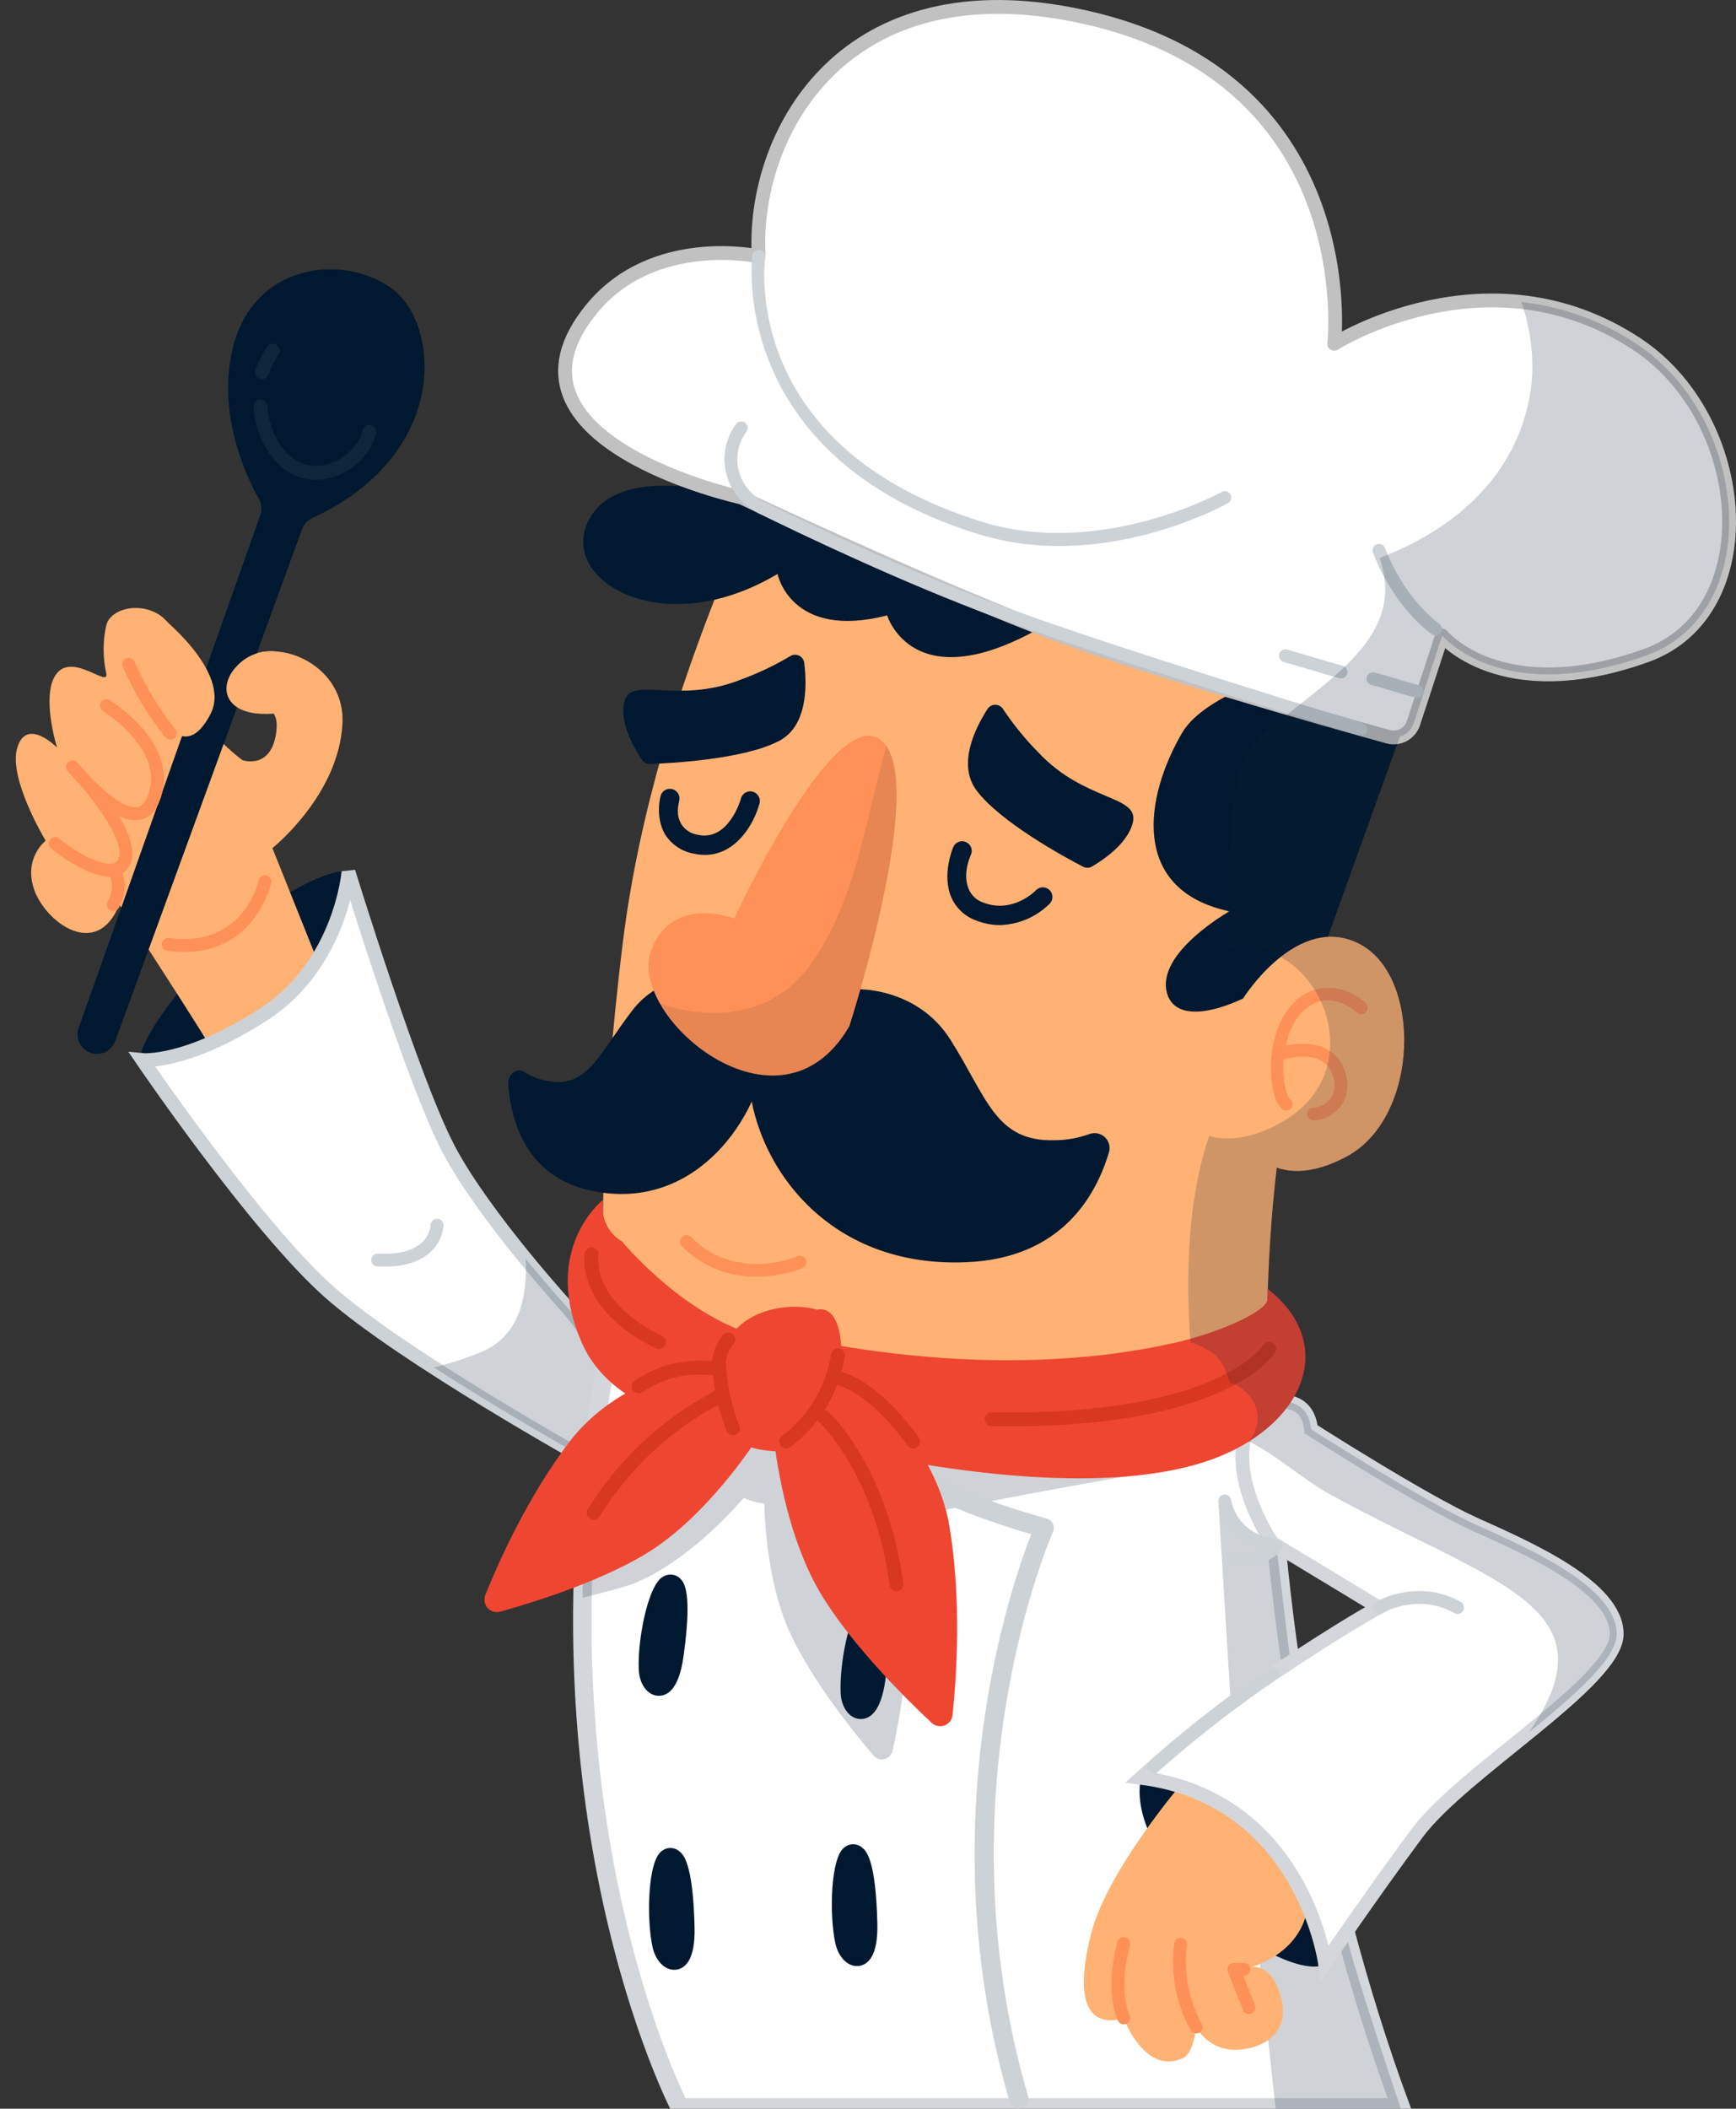 <svg id="eypgYMc9kiH1" xmlns="http://www.w3.org/2000/svg" xmlns:xlink="http://www.w3.org/1999/xlink" viewBox="0 0 377.16 457.96" shape-rendering="geometricPrecision" text-rendering="geometricPrecision"><rect x="0" y="0" width="377.16" height="457.96" fill="#333333" stroke="none"/><style><![CDATA[#eypgYMc9kiH2_tr {animation: eypgYMc9kiH2_tr__tr 1500ms linear infinite normal forwards}@keyframes eypgYMc9kiH2_tr__tr { 0% {transform: translate(135.85px,315.93px) rotate(0deg);animation-timing-function: cubic-bezier(0.42,0,0.58,1)} 33.333% {transform: translate(135.85px,315.93px) rotate(15deg)} 50% {transform: translate(135.85px,315.93px) rotate(15deg)} 83.333% {transform: translate(135.85px,315.93px) rotate(0deg)} 100% {transform: translate(135.85px,315.93px) rotate(0deg)}} #eypgYMc9kiH73_to {animation: eypgYMc9kiH73_to__to 1500ms linear infinite normal forwards}@keyframes eypgYMc9kiH73_to__to { 0% {transform: translate(175.737px,216.994px)} 23.333% {transform: translate(176.92px,213.609px)} 60% {transform: translate(176.92px,213.609px)} 83.333% {transform: translate(175.737px,216.994px)} 100% {transform: translate(175.737px,216.994px)}} #eypgYMc9kiH88_ts {animation: eypgYMc9kiH88_ts__ts 1500ms linear infinite normal forwards}@keyframes eypgYMc9kiH88_ts__ts { 0% {transform: translate(125.59px,17.36px) scale(1,1)} 16.667% {transform: translate(125.59px,17.36px) scale(1,1)} 100% {transform: translate(125.59px,17.36px) scale(1,1)}}]]></style><g id="eypgYMc9kiH2_tr" transform="translate(135.85,315.93) rotate(0)"><g id="eypgYMc9kiH2" transform="translate(-135.85,-315.93)"><path id="eypgYMc9kiH3" d="M145.47,230.48C141.55,229.23,126.04,237.18,114.89,249.26C103.74,261.34,99.03,270.26,100.69,271.32C103.38,273.03,128.07,275.06,139.05,259.95C150.03,244.84,145.47,230.48,145.47,230.48Z" transform="matrix(1 0 0 1 -69.76 -41.14)" fill="rgb(0,24,48)" stroke="none" stroke-width="1"/><path id="eypgYMc9kiH4" d="M139.72,252.26L128.94,225.33C128.94,225.33,143.34,213.87,144.16,198.33C144.98,182.79,122.93,176.88,119.16,189.22C117.16,195.98,130.67,190.46,129.85,199.49C129.03,208.52,122.44,206.23,122.44,206.23C122.44,206.23,108.44,196.23,108.44,183.47C108.44,170.71,94.06,171.39,92.83,177.02C92.086,180.413,92.086,183.927,92.83,187.32C93.574,190.713,85.83,182.94,82.15,187.32C78.47,191.7,82.15,203.49,82.15,203.49C82.15,203.49,75.57,196.8,73.52,203.49C71.47,210.18,79.68,223.71,79.68,223.71C79.68,223.71,74.75,227.51,77.22,234.45C79.69,241.39,90.77,249.76,95.7,237.57C95.7,237.57,114.19,265.86,118.3,273.14C122.41,280.42,147,267.43,139.72,252.26Z" transform="matrix(1 0 0 1 -69.76 -41.14)" fill="rgb(255,178,115)" stroke="none" stroke-width="1"/><path id="eypgYMc9kiH5" d="M135.41,156L94.78,267.25C94.39,268.319,93.585,269.184,92.547,269.649C91.509,270.115,90.327,270.14,89.27,269.72L89.27,269.72C87.162,268.882,86.093,266.528,86.85,264.39L126.32,153C126.73,151.855,126.62,150.588,126.02,149.53C123.43,144.94,116.72,131.09,120.41,116.44C124.93,98.44,144.24,96.02,154.92,103.83C165.41,111.5,167.58,139.83,137.65,153.63C136.62,154.094,135.816,154.946,135.41,156Z" transform="matrix(1 0 0 1 -69.76 -41.14)" fill="rgb(0,24,48)" stroke="none" stroke-width="1"/><path id="eypgYMc9kiH6" d="M193.53,325.65C193.53,325.65,175.05,305.52,167.24,290.73C159.43,275.94,145.47,230.48,145.47,230.48C145.47,230.48,143.82,250.63,126.98,261.48C110.14,272.33,100.69,271.36,100.69,271.36C100.69,271.36,125.34,307.62,141.36,321.79C157.38,335.96,198.05,358.55,198.05,358.55C198.05,358.55,211.54,347.65,193.53,325.65Z" transform="matrix(1 0 0 1 -69.76 -41.14)" fill="rgb(255,255,255)" stroke="rgb(205,210,215)" stroke-width="3"/><path id="eypgYMc9kiH7" d="M207.26,337.93C206.39,331.85,198.26,327.93,193.2,321.36C193.317,322.981,193.565,324.589,193.94,326.17C193.8,325.99,193.68,325.82,193.53,325.65C193.53,325.65,189.27,321.01,183.99,314.56C184.32,323.26,182.51,331.36,174.2,334.83C170.886,336.172,167.477,337.265,164,338.1C174.87,345.1,186.15,351.72,192.62,355.42C192.18,356.02,191.75,356.62,191.33,357.23C199.81,352.45,208,346.76,207.26,337.93Z" transform="matrix(1 0 0 1 -69.76 -41.14)" opacity="0.2" fill="rgb(15,37,59)" stroke="none" stroke-width="1"/><path id="eypgYMc9kiH8" d="M104,174.45C104,174.45,120.3,186.99,115.48,196.24C109.87,207,104.36,197.62,99,189.66C93.64,181.7,94.68,175,104,174.45Z" transform="matrix(1 0 0 1 -69.76 -41.14)" fill="rgb(255,178,115)" stroke="none" stroke-width="1"/><path id="eypgYMc9kiH9" d="M130.17,182.71C126.898,182.168,123.571,183.293,121.3,185.71C116.93,190.12,118.3,196.76,128.73,196.15C139.16,195.54,141.38,192.15,141.38,192.15Z" transform="matrix(1 0 0 1 -69.76 -41.14)" fill="rgb(255,178,115)" stroke="none" stroke-width="1"/><path id="eypgYMc9kiH10" d="M93.59,231.51C88.8,231.51,82.38,226.74,80.73,225.28C80.229,224.751,80.218,223.927,80.703,223.384C81.188,222.841,82.009,222.761,82.59,223.2C85.23,225.54,91.59,229.47,94.47,228.61C95.103,228.413,95.563,227.867,95.65,227.21C96.5,223.92,91.65,216.81,87.14,211.57C86.26,210.66,85.36,209.66,84.43,208.57C83.958,207.993,84.02,207.148,84.572,206.647C85.124,206.146,85.971,206.165,86.5,206.69C86.85,207.06,87.89,208.16,89.21,209.69C95.66,216.46,98.71,216.69,99.79,216.4C100.87,216.11,101.86,214.69,102.37,212.24C104.28,203.09,92.28,195.67,92.16,195.59C91.503,195.192,91.292,194.337,91.69,193.68C92.088,193.023,92.943,192.812,93.6,193.21C94.17,193.56,107.41,201.76,105.1,212.81C104.35,216.39,102.8,218.5,100.48,219.1C98.801,219.425,97.062,219.145,95.57,218.31C97.62,221.75,99.02,225.31,98.34,227.89C98.02,229.49,96.843,230.782,95.28,231.25C94.732,231.419,94.163,231.507,93.59,231.51Z" transform="matrix(1 0 0 1 -69.76 -41.14)" fill="rgb(255,144,87)" stroke="none" stroke-width="1"/><path id="eypgYMc9kiH11" d="M94.37,239C94.116,239.002,93.866,238.933,93.65,238.8C92.994,238.402,92.779,237.551,93.17,236.89C94.292,235.003,94.345,232.666,93.31,230.73C92.918,230.067,93.137,229.212,93.8,228.82C94.463,228.428,95.318,228.647,95.71,229.31C97.255,232.125,97.198,235.548,95.56,238.31C95.313,238.734,94.861,238.996,94.37,239Z" transform="matrix(1 0 0 1 -69.76 -41.14)" fill="rgb(255,144,87)" stroke="none" stroke-width="1"/><path id="eypgYMc9kiH12" d="M106.71,201.78C106.323,201.764,105.96,201.587,105.71,201.29C101.977,196.637,98.874,191.513,96.48,186.05C96.233,185.594,96.261,185.039,96.551,184.61C96.841,184.181,97.345,183.948,97.86,184.007C98.375,184.066,98.814,184.406,99,184.89C101.304,190.105,104.264,195.005,107.81,199.47C108.065,199.751,108.194,200.124,108.166,200.502C108.137,200.881,107.954,201.231,107.66,201.47C107.394,201.689,107.054,201.8,106.71,201.78Z" transform="matrix(1 0 0 1 -69.76 -41.14)" fill="rgb(255,144,87)" stroke="none" stroke-width="1"/><path id="eypgYMc9kiH13" d="M109.81,247.88C108.569,247.878,107.329,247.791,106.1,247.62C105.734,247.57,105.402,247.377,105.179,247.082C104.956,246.788,104.859,246.416,104.91,246.05C104.954,245.681,105.147,245.346,105.443,245.122C105.739,244.898,106.113,244.803,106.48,244.86C122.61,247.06,125.84,232.86,125.97,232.24C126.179,231.541,126.889,231.119,127.603,231.271C128.316,231.422,128.794,232.097,128.7,232.82C128.67,233,125.35,247.88,109.81,247.88Z" transform="matrix(1 0 0 1 -69.76 -41.14)" fill="rgb(255,144,87)" stroke="none" stroke-width="1"/><path id="eypgYMc9kiH14" d="M153.29,316.22C152.78,316.22,152.29,316.22,151.72,316.17C151.351,316.152,151.005,315.988,150.757,315.714C150.509,315.44,150.381,315.079,150.4,314.71C150.448,313.943,151.102,313.356,151.87,313.39C156.28,313.63,159.5,312.81,161.45,310.96C162.529,309.952,163.199,308.581,163.33,307.11C163.391,306.385,163.998,305.828,164.725,305.828C165.452,305.828,166.059,306.385,166.12,307.11C165.996,309.348,165.01,311.452,163.37,312.98C161.1,315.13,157.71,316.22,153.29,316.22Z" transform="matrix(1 0 0 1 -69.76 -41.14)" fill="rgb(205,210,215)" stroke="none" stroke-width="1"/><path id="eypgYMc9kiH15" d="M129,117.29C128.063,118.767,127.285,120.339,126.68,121.98" transform="matrix(1 0 0 1 -69.76 -41.14)" fill="none" stroke="rgb(15,37,59)" stroke-width="3" stroke-linecap="round" stroke-linejoin="round"/><path id="eypgYMc9kiH16" d="M126.35,129.4C126.67,135.86,130.96,143.71,138.2,143.83C143.34,143.91,148.86,140.01,149.99,134.89" transform="matrix(1 0 0 1 -69.76 -41.14)" fill="none" stroke="rgb(15,37,59)" stroke-width="3" stroke-linecap="round" stroke-linejoin="round"/></g></g><g id="eypgYMc9kiH17"><path id="eypgYMc9kiH18" d="M325.09,340.78C331.804,340.351,338.468,339.348,345.01,337.78C344.78,312.95,346.77,290.25,351.1,271.78C364.24,215.69,381.77,179.14,381.77,179.14L241.55,135.12C241.55,135.12,212.25,188.25,205.13,245.39C199.96,286.82,200.42,315.87,201.06,328.72C201.956,329.082,202.875,329.385,203.81,329.63C242.84,343.57,284.66,343.57,325.09,340.78Z" transform="matrix(1 0 0 1 -69.76 -41.14)" fill="rgb(255,178,115)" stroke="none" stroke-width="1"/><path id="eypgYMc9kiH19" d="M325.09,340.78C284.66,343.57,242.84,343.57,203.81,329.63C202.875,329.385,201.956,329.082,201.06,328.72C201.3,333.58,201.57,336.14,201.57,336.14C183.49,433.63,217.45,498.81,217.45,498.81L374.1,498.81C355.35,448.08,345.5,388.49,345.01,337.81C338.467,339.367,331.803,340.361,325.09,340.78Z" transform="matrix(1 0 0 1 -69.76 -41.14)" fill="rgb(255,255,255)" stroke="rgb(211,215,219)" stroke-width="4"/><path id="eypgYMc9kiH20" d="M324.6,360.4C322.31,359.76,261.53,371.65,261.53,371.65L258.8,352.73C258.8,352.73,315.24,357.05,324.6,360.4Z" transform="matrix(1 0 0 1 -69.76 -41.14)" opacity="0.2" fill="rgb(15,37,59)" stroke="none" stroke-width="1"/><path id="eypgYMc9kiH21" d="M250,353.67C250.06,353.37,250.11,353.07,250.16,352.76C251.93,340.65,246.71,341.87,246.71,341.87C241.71,339.68,230.4,339.7,227.33,349.35C220.53,349.7,206.33,351.68,196.89,361.67C196.37,362.22,195.89,362.78,195.35,363.34C196.95,371.4,196.29,378.95,196.35,388.15C199.85,387.15,205.35,386,208.53,384.59C218.68,380.09,227.62,370.72,231.33,366.46C232.586,366.994,233.897,367.386,235.24,367.63C235.426,367.678,235.618,367.705,235.81,367.71C236.02,374.47,237.06,386.71,241.66,396.33C246.44,406.38,254.99,417.05,259.53,422.4C260.111,423.09,261.032,423.392,261.909,423.18C262.786,422.969,263.468,422.279,263.67,421.4C265.22,414.4,267.82,400.09,267.11,385.83C266.29,370.13,254.9,358.14,250,353.67Z" transform="matrix(1 0 0 1 -69.76 -41.14)" opacity="0.2" fill="rgb(15,37,59)" stroke="none" stroke-width="1"/><path id="eypgYMc9kiH22" d="M347.27,378.68C341.965,376.281,337.504,372.34,334.47,367.37L337.05,409.42L350.12,402.14Z" transform="matrix(1 0 0 1 -69.76 -41.14)" opacity="0.2" fill="rgb(15,37,59)" stroke="none" stroke-width="1"/><path id="eypgYMc9kiH23" d="M343.28,465.59L346.89,499.07L374.1,499.07C374.1,499.07,364.37,470.42,362.1,460.95C362.13,461,347.94,456.28,343.28,465.59Z" transform="matrix(1 0 0 1 -69.76 -41.14)" opacity="0.2" fill="rgb(15,37,59)" stroke="none" stroke-width="1"/><path id="eypgYMc9kiH24" d="M381.77,179.19C381.77,179.19,334.77,186.29,326.59,200.28C318.41,214.27,315.26,234.43,336.86,239.06C336.86,239.06,320.86,248.06,323.3,256.82C325.74,265.58,342.92,259.25,357.96,245.39Z" transform="matrix(1 0 0 1 -69.76 -41.14)" fill="rgb(0,24,48)" stroke="none" stroke-width="1"/><path id="eypgYMc9kiH25" d="M234.1,150.13C234.1,150.13,205.81,140.32,198.01,153.47C190.21,166.62,213.21,180.99,238.68,165.79C238.68,165.79,241.55,180.17,262.5,174.79C262.5,174.79,268.08,193.42,296.19,177.26Z" transform="matrix(1 0 0 1 -69.76 -41.14)" fill="rgb(0,24,48)" stroke="none" stroke-width="1"/><path id="eypgYMc9kiH26" d="M305,229.33C305.619,229.687,306.381,229.687,307,229.33C309.3,227.99,314.85,224.33,315.89,219.69C317.21,213.79,305.39,215.28,295.34,204.54C292.502,201.666,289.943,198.529,287.7,195.17C287.339,194.568,286.688,194.199,285.985,194.199C285.282,194.199,284.631,194.568,284.27,195.17C281.53,199.45,277.76,207.17,281.89,212.76C287,219.64,301.11,227.33,305,229.33Z" transform="matrix(1 0 0 1 -69.76 -41.14)" fill="rgb(0,24,48)" stroke="none" stroke-width="1"/><path id="eypgYMc9kiH27" d="M287,242.05C285.29,242.041,283.596,241.723,282,241.11C279.499,240.264,277.472,238.401,276.42,235.98C274.35,231.13,276.76,225.35,276.86,225.11C277.313,224.047,278.542,223.552,279.605,224.005C280.668,224.458,281.163,225.687,280.71,226.75C280.257,227.813,278.89,231.16,280.27,234.35C280.885,235.712,282.053,236.745,283.48,237.19C289.82,239.58,294.68,234.63,294.73,234.58C295.235,233.99,296.026,233.73,296.783,233.903C297.54,234.076,298.138,234.655,298.337,235.405C298.536,236.156,298.302,236.955,297.73,237.48C294.856,240.299,291.024,241.931,287,242.05Z" transform="matrix(1 0 0 1 -69.76 -41.14)" fill="rgb(0,24,48)" stroke="none" stroke-width="1"/><path id="eypgYMc9kiH28" d="M339.82,258C339.82,258,351.64,239.07,365.2,246.18C378.76,253.29,378.2,283.83,362.32,292.32C346.44,300.81,338.91,290.2,336.44,281.6C333.97,273,339.82,258,339.82,258Z" transform="matrix(1 0 0 1 -69.76 -41.14)" fill="rgb(255,178,115)" stroke="none" stroke-width="1"/><path id="eypgYMc9kiH29" d="M317.69,427.24C317.69,427.24,314.17,437.9,329.51,453C344.85,468.1,356.21,469.59,357.65,467.48C359.09,465.37,359.25,447.2,345.31,435.81C331.37,424.42,320.52,424,317.69,427.24Z" transform="matrix(1 0 0 1 -69.76 -41.14)" fill="rgb(0,24,48)" stroke="none" stroke-width="1"/><path id="eypgYMc9kiH30" d="M326.73,428.21C326.73,428.21,310.4,447.21,306.87,460.9C300.7,484.77,313.87,479.38,313.87,479.38C313.87,479.38,318.42,491.86,326.7,488.14C329.2,487.02,329.62,481.35,329.62,481.35C331.576,484.844,335.474,486.781,339.44,486.23C346.44,485.41,350.52,480.8,347.44,473C344.73,466.11,339.82,468.83,339.82,468.83C339.82,468.83,349.53,467.07,352.96,458.69C356.39,450.31,352.61,425.78,326.73,428.21Z" transform="matrix(1 0 0 1 -69.76 -41.14)" fill="rgb(255,178,115)" stroke="none" stroke-width="1"/><path id="eypgYMc9kiH31" d="M291.22,499.1C290.259,499.14,289.394,498.522,289.12,497.6C271.47,437.31,289.42,385.51,293.81,374.34C271.7,367.82,265.69,362.34,265.44,362.1C264.595,361.313,264.548,359.99,265.335,359.145C266.122,358.3,267.445,358.253,268.29,359.04C268.42,359.15,274.65,364.57,297.2,370.97C297.788,371.133,298.274,371.547,298.53,372.1C298.78,372.653,298.78,373.287,298.53,373.84C298.28,374.39,273.72,430.14,293.13,496.42C293.452,497.527,292.817,498.686,291.71,499.01C291.551,499.059,291.386,499.089,291.22,499.1Z" transform="matrix(1 0 0 1 -69.76 -41.14)" fill="rgb(205,210,215)" stroke="none" stroke-width="1"/><path id="eypgYMc9kiH32" d="M383.06,179.16C383.06,179.16,395.79,194.78,427.33,183.53C453.33,174.24,450.12,132.13,425.27,115.8C393.05,94.63,359.63,115.8,359.63,115.8C359.63,115.8,366.41,56.52,302.47,44.24C251.87,34.52,233.09,71.24,234.59,96.81C234.59,96.81,211.81,91.81,198.33,108.19C174.69,136.93,230.85,149.19,230.85,149.19C230.85,149.19,267.75,166.6,294.85,177.19C317.37,185.99,358.17,197.5,371.31,201.13C373.666,201.789,376.12,200.462,376.86,198.13Z" transform="matrix(1 0 0 1 -69.76 -41.14)" fill="rgb(255,255,255)" stroke="rgb(193,193,193)" stroke-width="3" stroke-linecap="round" stroke-linejoin="round"/><path id="eypgYMc9kiH33" d="M344.05,346.07C344.05,346.07,353.73,342.78,354.6,351.56C354.6,351.56,378.91,367.11,390.18,372.18C401.45,377.25,421,385.69,421,396C421,406.31,387.6,425.83,377.63,439.27C367.66,452.71,357.63,467.47,357.63,467.47C357.63,467.47,352.76,431.68,317.63,427.23C326.649,419.031,336.232,411.476,346.31,404.62C361.93,394.16,369.31,390.23,369.31,390.23L346.16,376.23C346.16,376.23,333.05,357.4,344.05,346.07Z" transform="matrix(1 0 0 1 -69.76 -41.14)" fill="rgb(255,255,255)" stroke="rgb(211,215,219)" stroke-width="3"/><path id="eypgYMc9kiH34" d="M324.6,332.85C308.05,336.56,279.1,339.62,239.49,330.95C237.78,330.58,234.01,331.22,232.36,330.67C216.93,325.45,204.9,310.74,204.9,310.74C202.301,309.251,200.698,306.485,200.7,303.49L200.7,301.77C200.7,301.77,187.13,312.45,196.27,332.99C205.41,353.53,241.11,352.85,241.11,352.85C241.11,352.85,296.25,368.57,329.46,359.24C352.05,352.9,361.46,333.81,345.19,321.07L345.14,323.32C345.08,325.76,335.19,330.48,324.6,332.85Z" transform="matrix(1 0 0 1 -69.76 -41.14)" fill="rgb(239,70,49)" stroke="none" stroke-width="1"/><path id="eypgYMc9kiH35" d="M247.3,325.59C240.73,323.59,225.52,325.59,225.93,340.79C226.34,355.99,233.58,355.79,237.57,356.3C241.56,356.81,252.21,349.66,252.57,337.51C253.08,323.54,247.3,325.59,247.3,325.59Z" transform="matrix(1 0 0 1 -69.76 -41.14)" fill="rgb(239,70,49)" stroke="none" stroke-width="1"/><path id="eypgYMc9kiH36" d="M260,405.72C260.92,399.19,261.62,390.18,259.19,390.24C256.76,390.3,254.13,401.92,254.45,408.76C254.68,412.86,258.69,415.33,260,405.72Z" transform="matrix(1 0 0 1 -69.76 -41.14)" fill="rgb(0,24,48)" stroke="none" stroke-width="1"/><path id="eypgYMc9kiH37" d="M256.78,414.47L256.6,414.47C254.31,414.36,252.55,412,252.4,408.85C252.11,402.65,254.14,392.21,256.84,389.31C257.427,388.618,258.274,388.198,259.18,388.15C260.081,388.129,260.944,388.515,261.53,389.2C262.23,389.98,264.08,392.05,262.11,406.02L262.11,406.02C261.14,413,258.71,414.47,256.78,414.47ZM258.78,394.47C257.255,399.057,256.511,403.867,256.58,408.7C256.597,409.092,256.671,409.48,256.8,409.85C257.428,408.464,257.823,406.984,257.97,405.47C258.553,401.82,258.824,398.126,258.78,394.43Z" transform="matrix(1 0 0 1 -69.76 -41.14)" fill="rgb(0,24,48)" stroke="none" stroke-width="1"/><path id="eypgYMc9kiH38" d="M238.33,349.66C237.851,350.212,237.614,350.932,237.67,351.66C238.13,356.45,240.38,374.89,248.53,388C255.24,398.78,266.31,409.81,272.15,415.29C272.901,416.001,273.991,416.223,274.96,415.861C275.929,415.5,276.608,414.619,276.71,413.59C277.57,405.41,278.71,388.88,276.06,372.78C273,354.39,257.43,342,251.8,338C250.667,337.201,249.113,337.387,248.2,338.43Z" transform="matrix(1 0 0 1 -69.76 -41.14)" fill="rgb(239,70,49)" stroke="none" stroke-width="1"/><path id="eypgYMc9kiH39" d="M234.52,351.62C234.694,352.355,234.556,353.13,234.14,353.76C231.6,357.63,221.78,371.76,209.44,378.97C199.37,384.87,185.73,389.12,178.44,391.15C177.447,391.426,176.383,391.114,175.696,390.346C175.009,389.578,174.816,388.487,175.2,387.53C178.1,380.3,184.31,366.41,193.33,354.45C203.75,340.64,221.82,337.11,228.33,336.26C229.711,336.073,231.008,336.964,231.33,338.32Z" transform="matrix(1 0 0 1 -69.76 -41.14)" fill="rgb(239,70,49)" stroke="none" stroke-width="1"/><path id="eypgYMc9kiH40" d="M341.12,478.56C340.55,478.559,340.039,478.21,339.83,477.68L336.52,469.35C336.349,468.92,336.401,468.434,336.66,468.05C336.923,467.668,337.357,467.44,337.82,467.44L339.87,467.44C340.397,467.395,340.903,467.651,341.18,468.101C341.457,468.551,341.457,469.119,341.18,469.569C340.903,470.019,340.397,470.275,339.87,470.23L339.87,470.23L342.42,476.65C342.701,477.365,342.353,478.173,341.64,478.46C341.475,478.528,341.298,478.562,341.12,478.56Z" transform="matrix(1 0 0 1 -69.76 -41.14)" fill="rgb(255,144,87)" stroke="none" stroke-width="1"/><path id="eypgYMc9kiH41" d="M329.65,482.74C329.17,482.743,328.724,482.497,328.47,482.09C325.256,476.309,323.993,469.646,324.87,463.09C325.013,462.365,325.696,461.876,326.429,461.973C327.162,462.071,327.692,462.722,327.64,463.46C326.869,469.386,327.985,475.404,330.83,480.66C331.029,480.973,331.093,481.353,331.009,481.715C330.924,482.076,330.697,482.388,330.38,482.58C330.158,482.704,329.904,482.76,329.65,482.74Z" transform="matrix(1 0 0 1 -69.76 -41.14)" fill="rgb(255,144,87)" stroke="none" stroke-width="1"/><path id="eypgYMc9kiH42" d="M313.9,480.77C313.371,480.77,312.888,480.472,312.65,480C312.53,479.75,309.65,473.7,312.55,462.86C312.752,462.117,313.517,461.678,314.26,461.88C315.003,462.082,315.442,462.847,315.24,463.59C312.59,473.42,315.12,478.71,315.15,478.76C315.49,479.451,315.208,480.286,314.52,480.63C314.327,480.725,314.115,480.773,313.9,480.77Z" transform="matrix(1 0 0 1 -69.76 -41.14)" fill="rgb(255,144,87)" stroke="none" stroke-width="1"/><path id="eypgYMc9kiH43" d="M381.67,179.16C381.387,179.16,381.111,179.073,380.88,178.91C380.55,178.69,372.65,173.21,368.03,161.09C367.807,160.384,368.172,159.626,368.864,159.361C369.556,159.096,370.334,159.415,370.64,160.09C374.95,171.4,382.38,176.56,382.45,176.61C382.758,176.817,382.97,177.139,383.039,177.503C383.109,177.867,383.03,178.244,382.82,178.55C382.559,178.929,382.13,179.156,381.67,179.16Z" transform="matrix(1 0 0 1 -69.76 -41.14)" fill="rgb(205,210,215)" stroke="none" stroke-width="1"/><path id="eypgYMc9kiH44" d="M299.91,159.72C293.975,159.749,288.069,158.886,282.39,157.16C227.77,140.28,233.15,97.05,233.21,96.61C233.328,95.856,234.022,95.33,234.78,95.42C235.154,95.462,235.495,95.654,235.724,95.952C235.954,96.249,236.054,96.628,236,97C235.77,98.68,230.95,138.33,283.25,154.5C308.9,162.43,334.93,148.12,335.19,147.98C335.861,147.604,336.709,147.844,337.085,148.515C337.461,149.186,337.221,150.034,336.55,150.41C335.66,150.89,319.62,159.72,299.91,159.72Z" transform="matrix(1 0 0 1 -69.76 -41.14)" fill="rgb(205,210,215)" stroke="none" stroke-width="1"/><path id="eypgYMc9kiH45" d="M377.72,192.66C377.61,192.67,377.5,192.67,377.39,192.66C375.39,192.17,373.79,191.66,372.22,191.2C370.83,190.77,369.39,190.33,367.68,189.89C367.198,189.767,366.818,189.396,366.683,188.916C366.549,188.437,366.68,187.922,367.028,187.566C367.376,187.21,367.888,187.067,368.37,187.19C370.15,187.64,371.62,188.1,373.04,188.53C374.64,189.02,376.14,189.48,378.04,189.95C378.709,190.133,379.144,190.778,379.061,191.467C378.979,192.156,378.404,192.681,377.71,192.7Z" transform="matrix(1 0 0 1 -69.76 -41.14)" fill="rgb(205,210,215)" stroke="none" stroke-width="1"/><path id="eypgYMc9kiH46" d="M361.11,188.44C360.994,188.455,360.876,188.455,360.76,188.44C359.52,188.12,356.76,187.3,354.11,186.5C351.87,185.83,349.71,185.19,348.69,184.91C348.33,184.821,348.021,184.59,347.833,184.27C347.644,183.95,347.593,183.568,347.69,183.21C347.784,182.851,348.017,182.543,348.338,182.356C348.658,182.168,349.041,182.116,349.4,182.21C350.4,182.49,352.62,183.14,354.9,183.82C357.53,184.61,360.26,185.42,361.44,185.73C362.125,185.898,362.575,186.552,362.488,187.251C362.402,187.951,361.805,188.475,361.1,188.47Z" transform="matrix(1 0 0 1 -69.76 -41.14)" fill="rgb(205,210,215)" stroke="none" stroke-width="1"/><path id="eypgYMc9kiH47" d="M365.46,200.9C365.321,200.9,365.183,200.88,365.05,200.84C364.53,200.69,312.66,185.01,286.48,175.35C265.9,167.76,243.28,156.9,234.48,152.58C231.044,150.894,228.519,147.788,227.57,144.08C226.638,140.459,227.328,136.612,229.46,133.54L229.67,133.25C230.117,132.623,230.988,132.478,231.615,132.925C232.242,133.372,232.387,134.243,231.94,134.87L231.74,135.15C230.069,137.55,229.532,140.561,230.27,143.39C231.017,146.309,233.005,148.754,235.71,150.08C244.44,154.38,266.94,165.19,287.4,172.74C313.51,182.36,365.3,198.02,365.82,198.18C366.478,198.38,366.891,199.032,366.791,199.712C366.691,200.393,366.108,200.898,365.42,200.9Z" transform="matrix(1 0 0 1 -69.76 -41.14)" fill="rgb(205,210,215)" stroke="none" stroke-width="1"/><path id="eypgYMc9kiH48" d="M320.37,426.22C319.989,426.216,319.626,426.053,319.37,425.77C319.109,425.497,318.97,425.13,318.985,424.753C319,424.376,319.168,424.021,319.45,423.77C327.686,416.377,336.438,409.58,345.64,403.43C346.281,403.059,347.1,403.255,347.503,403.877C347.906,404.498,347.751,405.327,347.15,405.76C338.079,411.826,329.454,418.533,321.34,425.83C321.077,426.078,320.731,426.217,320.37,426.22Z" transform="matrix(1 0 0 1 -69.76 -41.14)" fill="rgb(205,210,215)" stroke="none" stroke-width="1"/><path id="eypgYMc9kiH49" d="M340.39,381C339.451,380.994,338.515,380.91,337.59,380.75C336.831,380.623,336.318,379.904,336.445,379.145C336.572,378.386,337.291,377.873,338.05,378C339.983,378.423,341.998,378.278,343.85,377.58C339.042,376.246,335.407,372.301,334.47,367.4C334.316,366.647,334.798,365.91,335.55,365.75C335.912,365.67,336.292,365.74,336.602,365.943C336.912,366.146,337.128,366.466,337.2,366.83C338.91,374.99,347.11,375.44,347.2,375.45C347.695,375.475,348.14,375.76,348.37,376.2C348.603,376.645,348.576,377.181,348.3,377.6C348.2,377.73,346,381,340.39,381Z" transform="matrix(1 0 0 1 -69.76 -41.14)" fill="rgb(205,210,215)" stroke="none" stroke-width="1"/><path id="eypgYMc9kiH50" d="M386.43,391.64C386.192,391.638,385.958,391.576,385.75,391.46C377.83,387,370.12,391.4,370.04,391.46C369.382,391.782,368.587,391.541,368.217,390.909C367.847,390.277,368.027,389.466,368.63,389.05C369.01,388.83,377.81,383.8,387.12,389.05C387.443,389.231,387.681,389.533,387.78,389.89C387.88,390.246,387.833,390.628,387.65,390.95C387.395,391.38,386.93,391.643,386.43,391.64Z" transform="matrix(1 0 0 1 -69.76 -41.14)" fill="rgb(205,210,215)" stroke="none" stroke-width="1"/><path id="eypgYMc9kiH51" d="M216.18,400.67C217.1,394.14,217.8,385.13,215.37,385.19C212.94,385.25,210.31,396.87,210.63,403.71C210.82,407.81,214.83,410.27,216.18,400.67Z" transform="matrix(1 0 0 1 -69.76 -41.14)" fill="rgb(0,24,48)" stroke="none" stroke-width="1"/><path id="eypgYMc9kiH52" d="M212.91,409.42L212.74,409.42C210.45,409.31,208.69,406.95,208.54,403.8C208.25,397.6,210.28,387.16,212.97,384.26C213.558,383.569,214.404,383.15,215.31,383.1C216.207,383.064,217.072,383.43,217.67,384.1C218.37,384.88,220.22,386.95,218.25,400.91L218.25,400.91C217.27,407.91,214.85,409.42,212.91,409.42ZM214.91,389.42C213.388,394.007,212.648,398.818,212.72,403.65C212.731,404.043,212.805,404.431,212.94,404.8C213.566,403.414,213.962,401.934,214.11,400.42C214.696,396.77,214.964,393.076,214.91,389.38Z" transform="matrix(1 0 0 1 -69.76 -41.14)" fill="rgb(0,24,48)" stroke="none" stroke-width="1"/><path id="eypgYMc9kiH53" d="M218.57,459.71C218.4,453.12,217.62,444.12,215.23,444.58C212.84,445.04,212.15,456.92,213.59,463.58C214.45,467.63,218.81,469.41,218.57,459.71Z" transform="matrix(1 0 0 1 -69.76 -41.14)" fill="rgb(0,24,48)" stroke="none" stroke-width="1"/><path id="eypgYMc9kiH54" d="M216.2,468.93C214.09,468.93,212.2,466.93,211.54,464.05C210.24,457.98,210.54,447.35,212.72,444.05C213.187,443.273,213.954,442.723,214.84,442.53C215.726,442.362,216.64,442.6,217.33,443.18C218.15,443.83,220.33,445.58,220.66,459.67L220.66,459.67C220.84,466.89,218.55,468.67,216.66,468.91C216.507,468.929,216.354,468.936,216.2,468.93ZM215.47,448.78C214.722,453.555,214.776,458.422,215.63,463.18C215.712,463.565,215.85,463.935,216.04,464.28C216.436,462.808,216.584,461.281,216.48,459.76L216.48,459.76C216.457,456.078,216.119,452.405,215.47,448.78Z" transform="matrix(1 0 0 1 -69.76 -41.14)" fill="rgb(0,24,48)" stroke="none" stroke-width="1"/><path id="eypgYMc9kiH55" d="M258.28,458.9C258.12,452.3,257.33,443.31,254.94,443.76C252.55,444.21,251.86,456.11,253.3,462.76C254.16,466.82,258.52,468.6,258.28,458.9Z" transform="matrix(1 0 0 1 -69.76 -41.14)" fill="rgb(0,24,48)" stroke="none" stroke-width="1"/><path id="eypgYMc9kiH56" d="M255.92,468.12C253.8,468.12,251.92,466.12,251.26,463.24C249.95,457.17,250.26,446.53,252.43,443.24C252.897,442.463,253.664,441.913,254.55,441.72C255.436,441.552,256.35,441.79,257.04,442.37C257.86,443.02,260.04,444.77,260.37,458.86L260.37,458.86C260.55,466.08,258.27,467.86,256.32,468.1ZM255.18,448C254.43,452.772,254.488,457.637,255.35,462.39C255.426,462.78,255.565,463.154,255.76,463.5C256.145,462.026,256.291,460.5,256.19,458.98L256.19,458.98C256.167,455.298,255.829,451.625,255.18,448Z" transform="matrix(1 0 0 1 -69.76 -41.14)" fill="rgb(0,24,48)" stroke="none" stroke-width="1"/><path id="eypgYMc9kiH57" d="M211,207.06C210.296,207.091,209.627,206.749,209.24,206.16C207.74,203.97,204.31,198.29,205.38,193.64C206.73,187.74,216.75,194.18,230.45,188.83C234.248,187.462,237.908,185.738,241.38,183.68C241.964,183.286,242.712,183.227,243.35,183.527C243.987,183.826,244.421,184.439,244.49,185.14C245.11,190.19,245.16,198.82,239.04,202.04C231.43,206.07,215.36,206.91,211,207.06Z" transform="matrix(1 0 0 1 -69.76 -41.14)" fill="rgb(0,24,48)" stroke="none" stroke-width="1"/><path id="eypgYMc9kiH58" d="M222.91,226.8C222.12,226.799,221.332,226.712,220.56,226.54C217.958,226.108,215.665,224.583,214.26,222.35C212.01,218.58,213.26,213.97,213.35,213.78C213.743,212.775,214.837,212.234,215.874,212.532C216.911,212.831,217.551,213.87,217.35,214.93C217.149,215.99,216.52,218.04,217.84,220.22C218.663,221.438,219.964,222.248,221.42,222.45C228.03,223.87,230.66,214.83,230.69,214.74C230.825,213.952,231.398,213.31,232.165,213.086C232.933,212.862,233.761,213.096,234.298,213.688C234.836,214.281,234.988,215.128,234.69,215.87C233.6,219.9,229.77,226.8,222.91,226.8Z" transform="matrix(1 0 0 1 -69.76 -41.14)" fill="rgb(0,24,48)" stroke="none" stroke-width="1"/><path id="eypgYMc9kiH59" d="M349.24,282.32C348.902,282.323,348.575,282.202,348.32,281.98C346.44,280.33,345.82,276.19,345.86,272.87C345.95,266.6,348.1,261.11,351.61,258.19C357.55,253.26,363.94,256.56,366.5,259C366.769,259.263,366.92,259.624,366.92,260C366.92,260.376,366.769,260.737,366.5,261C366.239,261.274,365.878,261.429,365.5,261.429C365.122,261.429,364.761,261.274,364.5,261L364.5,261C364.27,260.78,358.81,255.74,353.31,260.32C349.91,263.15,348.63,268.67,348.57,272.89C348.57,276.52,349.31,279.19,350.08,279.89C350.365,280.137,350.539,280.488,350.561,280.865C350.584,281.241,350.454,281.611,350.2,281.89C349.949,282.154,349.604,282.308,349.24,282.32Z" transform="matrix(1 0 0 1 -69.76 -41.14)" fill="rgb(255,144,87)" stroke="none" stroke-width="1"/><path id="eypgYMc9kiH60" d="M355.4,284.48C355.26,284.491,355.12,284.491,354.98,284.48C354.612,284.435,354.277,284.245,354.05,283.952C353.823,283.659,353.722,283.288,353.77,282.92C353.874,282.159,354.567,281.621,355.33,281.71C356.714,281.562,357.971,280.835,358.79,279.71C359.94,278.18,360.03,276.27,359.07,274.04C356.72,268.59,348.47,271.28,348.39,271.31C347.656,271.548,346.867,271.151,346.62,270.42C346.503,270.069,346.532,269.685,346.699,269.355C346.866,269.024,347.158,268.774,347.51,268.66C351.22,267.42,358.95,266.72,361.63,272.93C362.98,276.06,362.76,279.07,361.01,281.38C359.677,283.176,357.63,284.307,355.4,284.48Z" transform="matrix(1 0 0 1 -69.76 -41.14)" fill="rgb(255,144,87)" stroke="none" stroke-width="1"/><path id="eypgYMc9kiH61" d="M234.1,318.4C228.029,318.505,222.181,316.116,217.92,311.79C217.368,311.238,217.368,310.342,217.92,309.79C218.472,309.238,219.368,309.238,219.92,309.79C229.61,319.56,242.47,314.21,243.01,313.98C243.717,313.676,244.536,314.003,244.84,314.71C245.144,315.417,244.817,316.236,244.11,316.54C240.914,317.763,237.522,318.393,234.1,318.4Z" transform="matrix(1 0 0 1 -69.76 -41.14)" fill="rgb(255,144,87)" stroke="none" stroke-width="1"/><path id="eypgYMc9kiH62" d="M248.75,348.89C248.75,348.89,261.13,360.14,264.53,385.19" transform="matrix(1 0 0 1 -69.76 -41.14)" fill="none" stroke="rgb(216,55,32)" stroke-width="3" stroke-linecap="round" stroke-linejoin="round"/><path id="eypgYMc9kiH63" d="M251.8,335.46C250.65,342.934,246.619,349.661,240.57,354.2" transform="matrix(1 0 0 1 -69.76 -41.14)" fill="none" stroke="rgb(216,55,32)" stroke-width="3" stroke-linecap="round" stroke-linejoin="round"/><path id="eypgYMc9kiH64" d="M228,332C226.694,333.563,225.957,335.524,225.91,337.56C225.863,339.596,218.56,335.62,208.49,342.22" transform="matrix(1 0 0 1 -69.76 -41.14)" fill="none" stroke="rgb(216,55,32)" stroke-width="3" stroke-linecap="round" stroke-linejoin="round"/><path id="eypgYMc9kiH65" d="M229,351.35C227.251,346.942,226.238,342.276,226,337.54" transform="matrix(1 0 0 1 -69.76 -41.14)" fill="none" stroke="rgb(216,55,32)" stroke-width="3" stroke-linecap="round" stroke-linejoin="round"/><path id="eypgYMc9kiH66" d="M198.73,369.69C205.366,358.987,214.761,350.268,225.93,344.45" transform="matrix(1 0 0 1 -69.76 -41.14)" fill="none" stroke="rgb(216,55,32)" stroke-width="3" stroke-linecap="round" stroke-linejoin="round"/><path id="eypgYMc9kiH67" d="M268.15,354.2C268.15,354.2,260.52,342.84,251.8,340.38" transform="matrix(1 0 0 1 -69.76 -41.14)" fill="none" stroke="rgb(216,55,32)" stroke-width="3" stroke-linecap="round" stroke-linejoin="round"/><path id="eypgYMc9kiH68" d="M345.52,334.05C345.52,334.05,335.69,350.27,285.18,349.36" transform="matrix(1 0 0 1 -69.76 -41.14)" fill="none" stroke="rgb(216,55,32)" stroke-width="3" stroke-linecap="round" stroke-linejoin="round"/><path id="eypgYMc9kiH69" d="M198.28,313.54C198.28,313.54,196.28,324.54,212.94,332.62" transform="matrix(1 0 0 1 -69.76 -41.14)" fill="none" stroke="rgb(216,55,32)" stroke-width="3" stroke-linecap="round" stroke-linejoin="round"/><path id="eypgYMc9kiH70" d="M425.27,115.8C417.784,110.818,409.21,107.707,400.27,106.73C402.231,112.294,403.005,118.208,402.54,124.09C400.47,143.72,386.01,156.09,369.48,162.31C375.68,179.88,357.08,189.17,345.72,199.5C342.044,202.318,339.483,206.346,338.49,210.87C336.42,223.26,336.42,234.62,336.42,247.02C341.48,245.47,345.65,246.69,348.67,249.43C348.878,249.521,349.079,249.628,349.27,249.75C359.6,256.82,362.49,272.3,352.87,281.43C348.01,286.04,339.11,289.85,332.5,287.83C332.421,287.996,332.351,288.167,332.29,288.34C327.93,301.43,327.29,317.46,328.4,332.71L328.4,332.71C329.596,332.986,330.736,333.467,331.77,334.13C333.526,334.961,334.939,336.374,335.77,338.13C335.886,338.412,335.979,338.703,336.05,339C336.423,339.793,336.718,340.62,336.93,341.47C337.519,341.506,338.088,341.695,338.58,342.02C342.2,344.33,344.18,348.17,342.26,352.3C341.939,352.971,341.539,353.602,341.07,354.18C346.96,357.08,352.92,362.49,358.72,365.68C394.26,385.18,421.01,389.91,401.89,417.41C411.94,409.23,421,401.37,421,396C421,385.68,401.48,377.25,390.2,372.17C378.92,367.09,354.62,351.55,354.62,351.55C354.25,347.83,352.29,346.28,350.17,345.73C355.44,337.83,354.6,328.4,345.23,321.07C345.54,311.84,346.23,303.01,347.23,294.7C351.11,296.03,356.1,295.7,362.39,292.31C378.23,283.82,378.83,253.31,365.27,246.17C363.127,245.009,360.704,244.465,358.27,244.6L373.92,201.09C375.339,200.656,376.458,199.56,376.92,198.15L378.92,192.05C379.025,191.91,379.1,191.75,379.14,191.58C379.155,191.474,379.155,191.366,379.14,191.26L383.09,179.15C383.09,179.15,395.82,194.77,427.36,183.52C453.35,174.24,450.12,132.13,425.27,115.8Z" transform="matrix(1 0 0 1 -69.76 -41.14)" opacity="0.2" fill="rgb(15,37,59)" stroke="none" stroke-width="1"/><path id="eypgYMc9kiH71" d="" transform="matrix(1 0 0 1 -69.76 -41.14)" fill="rgb(15,37,59)" stroke="none" stroke-width="1"/><path id="eypgYMc9kiH72" d="" transform="matrix(1 0 0 1 -69.76 -41.14)" fill="rgb(227,255,204)" stroke="none" stroke-width="1"/></g><g id="eypgYMc9kiH73_to" transform="translate(175.737,216.994)"><g id="eypgYMc9kiH73" transform="translate(-175.737,-216.994)"><path id="eypgYMc9kiH74" d="M252.06,256.35C252.397,256.37,252.735,256.333,253.06,256.24C255.85,255.46,269.06,255.6,276.25,266.94C284.25,279.57,286,289.12,298.89,288.77C301.465,288.758,304.018,288.305,306.44,287.43C307.6,286.999,308.903,287.263,309.803,288.112C310.703,288.961,311.043,290.247,310.68,291.43C307.78,301.14,300.1,314.43,279.73,315.26C247.35,316.66,232.03,290.96,232.37,272.81C232.68,256.36,249,256.23,252.06,256.35Z" transform="matrix(1 0 0 1 -69.76 -41.14)" fill="rgb(0,24,48)" stroke="none" stroke-width="1"/><path id="eypgYMc9kiH75" d="M225,254.81C224.769,254.779,224.546,254.708,224.34,254.6C222.55,253.65,213.52,252.25,207.06,260.67C199.86,270.06,197.36,277.67,188.62,275.88C186.838,275.577,185.137,274.913,183.62,273.93C182.06,272.86,180.02,274.51,180.18,276.68C180.82,284.94,184.23,296.63,197.99,299.68C219.88,304.54,233.86,285.33,236.13,270.48C238.18,257,227.09,255.06,225,254.81Z" transform="matrix(1 0 0 1 -69.76 -41.14)" fill="rgb(0,24,48)" stroke="none" stroke-width="1"/><path id="eypgYMc9kiH76" d="M254.29,264C254.29,264,271.54,210.6,261.29,202C251.04,193.4,229.29,240.63,229.29,240.63C229.29,240.63,215.73,235.28,211.21,247.63C205.94,261.77,239.09,290.26,254.29,264Z" transform="matrix(1 0 0 1 -69.76 -41.14)" fill="rgb(255,144,87)" stroke="none" stroke-width="1"/><path id="eypgYMc9kiH77" d="M262.33,203.14C257.56,219.98,255.69,237.23,245.48,251.14C237.29,261.85,224.88,262.95,213.17,259.14C220.65,272.19,242.69,284.02,254.29,263.96C254.29,264,270.24,214.6,262.33,203.14Z" transform="matrix(1 0 0 1 -69.76 -41.14)" opacity="0.1" fill="rgb(15,37,59)" stroke="none" stroke-width="1"/></g></g><g id="eypgYMc9kiH78" display="none"><path id="eypgYMc9kiH79" d="M150.48,81.12C148.72,75.65,149.48,76.38,143.98,74.62C142.77,74.23,142.77,73.28,143.98,72.89C149.45,71.13,148.72,71.89,150.48,66.38C150.87,65.17,151.82,65.17,152.21,66.38C153.97,71.85,153.21,71.13,158.72,72.89C159.93,73.28,159.93,74.23,158.72,74.62C153.24,76.38,153.97,75.62,152.21,81.12C151.82,82.33,150.87,82.33,150.48,81.12Z" transform="matrix(1 0 0 1 -69.76 -41.14)" fill="rgb(255,224,0)" stroke="none" stroke-width="1"/><path id="eypgYMc9kiH80" d="M77.18,88.16C75.42,82.68,76.18,83.41,70.67,81.65C69.46,81.26,69.46,80.31,70.67,79.92C76.14,78.16,75.42,78.92,77.18,73.42C77.57,72.2,78.52,72.2,78.91,73.42C80.66,78.89,79.91,78.16,85.41,79.92C86.62,80.31,86.62,81.26,85.41,81.65C79.94,83.41,80.66,82.65,78.91,88.16C78.52,89.37,77.57,89.37,77.18,88.16Z" transform="matrix(1 0 0 1 -69.76 -41.14)" fill="rgb(255,224,0)" stroke="none" stroke-width="1"/><path id="eypgYMc9kiH81" d="M165.26,200.4C163.5,194.93,164.26,195.65,158.75,193.89C157.54,193.5,157.54,192.56,158.75,192.17C164.22,190.41,163.5,191.17,165.26,185.66C165.65,184.45,166.59,184.45,166.98,185.66C168.74,191.13,167.98,190.41,173.49,192.17C174.7,192.56,174.7,193.5,173.49,193.89C168.02,195.65,168.74,194.89,166.98,200.4C166.59,201.61,165.65,201.61,165.26,200.4Z" transform="matrix(1 0 0 1 -69.76 -41.14)" fill="rgb(255,224,0)" stroke="none" stroke-width="1"/><path id="eypgYMc9kiH82" d="M92,149.65C90.24,144.18,91,144.91,85.5,143.15C84.28,142.76,84.28,141.81,85.5,141.42C90.97,139.66,90.24,140.42,92,134.91C92.39,133.7,93.34,133.7,93.73,134.91C95.49,140.38,94.73,139.66,100.24,141.42C101.45,141.81,101.45,142.76,100.24,143.15C94.76,144.91,95.49,144.15,93.73,149.65C93.32,150.86,92.37,150.86,92,149.65Z" transform="matrix(1 0 0 1 -69.76 -41.14)" fill="rgb(255,224,0)" stroke="none" stroke-width="1"/><path id="eypgYMc9kiH83" d="M168.55,166.84C167.31,162.99,167.82,163.5,163.97,162.27C163.12,161.99,163.12,161.33,163.97,161.05C167.82,159.81,167.31,160.32,168.55,156.47C168.82,155.62,169.49,155.62,169.76,156.47C171,160.32,170.49,159.81,174.34,161.05C175.19,161.33,175.19,161.99,174.34,162.27C170.49,163.5,171,162.99,169.76,166.84C169.49,167.7,168.82,167.7,168.55,166.84Z" transform="matrix(1 0 0 1 -69.76 -41.14)" fill="rgb(255,224,0)" stroke="none" stroke-width="1"/><path id="eypgYMc9kiH84" d="M115.34,56.41C114.1,52.56,114.61,53.07,110.76,51.83C109.91,51.55,109.91,50.89,110.76,50.61C114.61,49.38,114.1,49.89,115.34,46.04C115.62,45.18,116.28,45.18,116.56,46.04C117.79,49.89,117.28,49.38,121.13,50.61C121.99,50.89,121.99,51.55,121.13,51.83C117.28,53.07,117.79,52.56,116.56,56.41C116.28,57.26,115.62,57.26,115.34,56.41Z" transform="matrix(1 0 0 1 -69.76 -41.14)" fill="rgb(255,224,0)" stroke="none" stroke-width="1"/><path id="eypgYMc9kiH85" d="M175.51,95.91C174.51,92.74,174.91,93.16,171.75,92.14C171.04,91.92,171.04,91.37,171.75,91.14C174.91,90.14,174.49,90.54,175.51,87.37C175.74,86.67,176.29,86.67,176.51,87.37C177.51,90.54,177.11,90.12,180.28,91.14C180.98,91.37,180.98,91.92,180.28,92.14C177.11,93.14,177.53,92.74,176.51,95.91C176.29,96.61,175.74,96.61,175.51,95.91Z" transform="matrix(1 0 0 1 -69.76 -41.14)" fill="rgb(255,224,0)" stroke="none" stroke-width="1"/><path id="eypgYMc9kiH86" d="M77.54,130.16C76.54,126.99,76.94,127.41,73.77,126.39C73.07,126.16,73.07,125.61,73.77,125.39C76.94,124.39,76.52,124.79,77.54,121.62C77.77,120.92,78.32,120.92,78.54,121.62C79.54,124.79,79.14,124.37,82.31,125.39C83.01,125.61,83.01,126.16,82.31,126.39C79.14,127.39,79.56,126.99,78.54,130.16C78.32,130.86,77.77,130.86,77.54,130.16Z" transform="matrix(1 0 0 1 -69.76 -41.14)" fill="rgb(255,224,0)" stroke="none" stroke-width="1"/><path id="eypgYMc9kiH87" d="M116.43,96.6C115.49,93.69,115.88,94.07,112.96,93.14C112.32,92.93,112.32,92.42,112.96,92.22C115.88,91.28,115.49,91.66,116.43,88.75C116.64,88.1,117.14,88.1,117.35,88.75C118.29,91.66,117.9,91.28,120.82,92.22C121.46,92.42,121.46,92.93,120.82,93.14C117.9,94.07,118.29,93.69,117.35,96.6C117.14,97.25,116.64,97.25,116.43,96.6Z" transform="matrix(1 0 0 1 -69.76 -41.14)" fill="rgb(255,224,0)" stroke="none" stroke-width="1"/><g id="eypgYMc9kiH88_ts" transform="translate(125.59,17.36) scale(1,1)"><path id="eypgYMc9kiH88" d="M192.65,62.43C191.71,59.51,192.09,59.9,189.18,58.96C188.53,58.75,188.53,58.25,189.18,58.04C192.09,57.1,191.71,57.49,192.65,54.57C192.85,53.93,193.36,53.93,193.57,54.57C194.5,57.49,194.12,57.1,197.03,58.04C197.68,58.25,197.68,58.75,197.03,58.96C194.12,59.9,194.5,59.51,193.57,62.43C193.36,63.07,192.85,63.07,192.65,62.43Z" transform="translate(-195.35,-58.5)" fill="rgb(255,224,0)" stroke="none" stroke-width="1"/></g></g></svg>